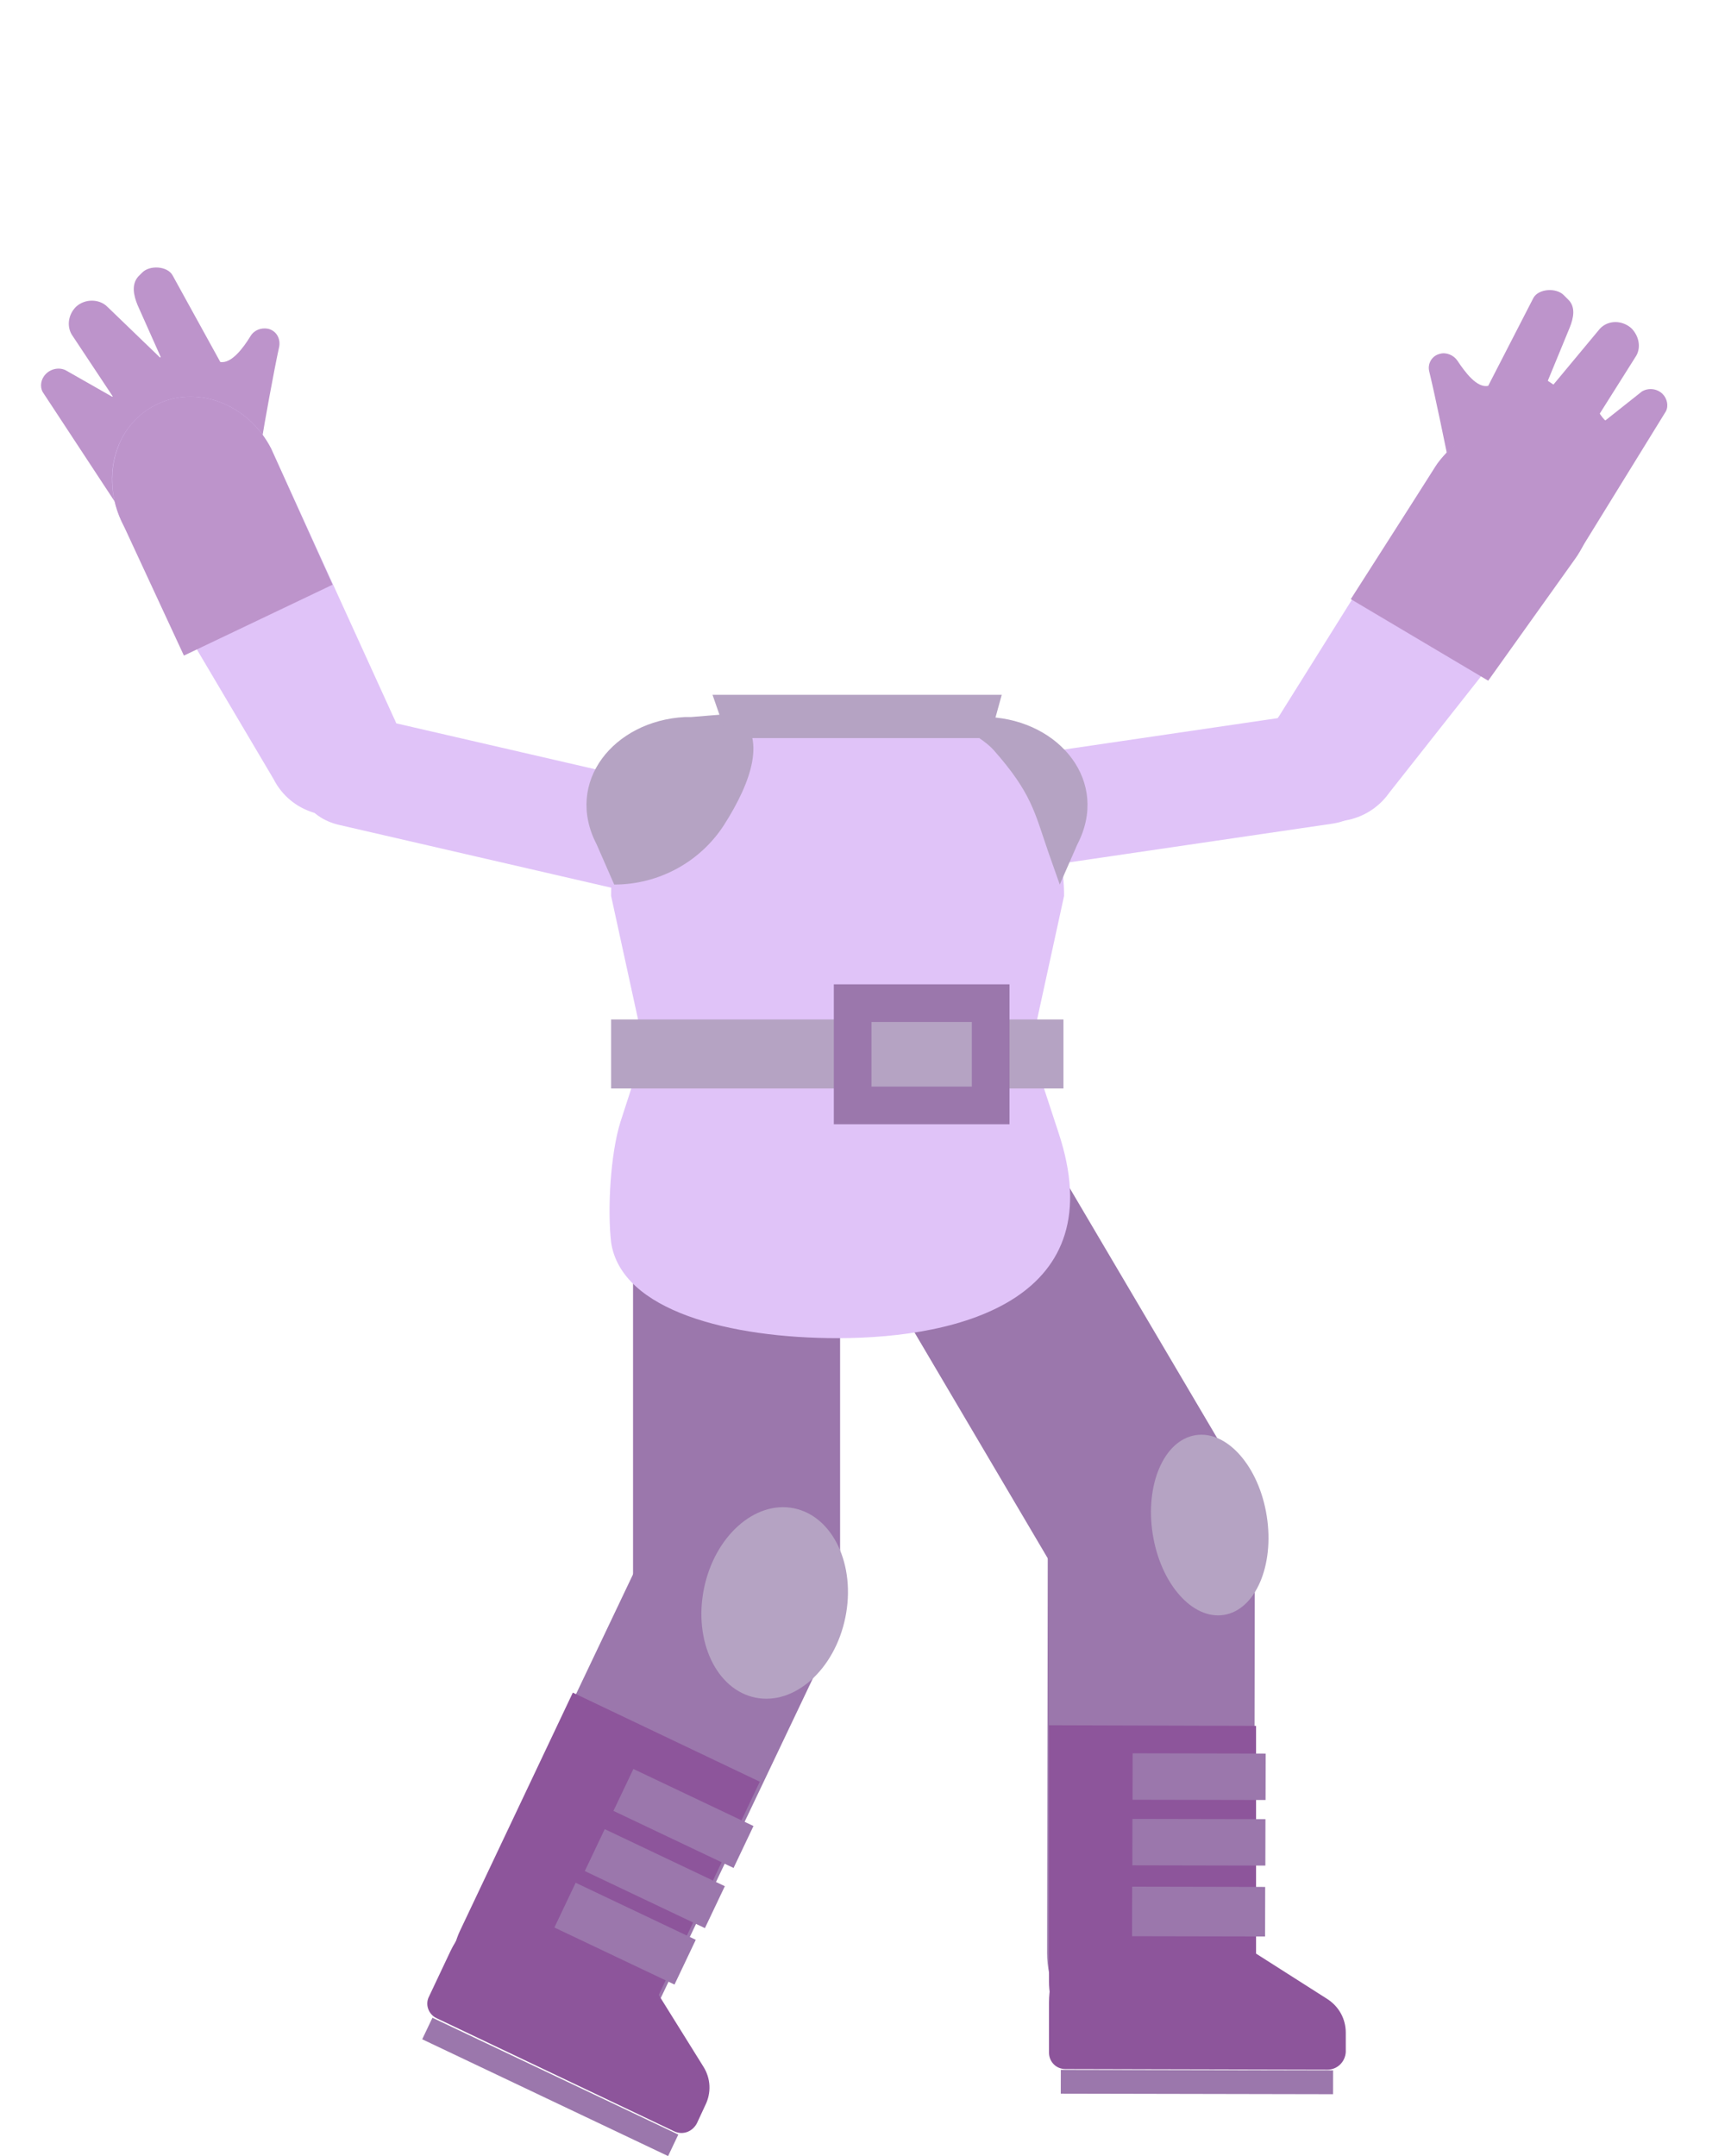 <svg id="e53a8NzqxhI1" xmlns="http://www.w3.org/2000/svg" xmlns:xlink="http://www.w3.org/1999/xlink" viewBox="0 0 275.9 343.7" shape-rendering="geometricPrecision" text-rendering="geometricPrecision"><style><![CDATA[#e53a8NzqxhI2_tr {animation: e53a8NzqxhI2_tr__tr 1000ms linear 1 normal forwards}@keyframes e53a8NzqxhI2_tr__tr { 0% {transform: translate(159.6px,126.05px) rotate(0deg)} 100% {transform: translate(159.6px,126.05px) rotate(59.407deg)}} #e53a8NzqxhI4_tr {animation: e53a8NzqxhI4_tr__tr 1000ms linear 1 normal forwards}@keyframes e53a8NzqxhI4_tr__tr { 0% {transform: translate(214.5px,120.398px) rotate(0deg)} 100% {transform: translate(214.5px,120.398px) rotate(-2.457deg)}} #e53a8NzqxhI8_tr {animation: e53a8NzqxhI8_tr__tr 1000ms linear 1 normal forwards}@keyframes e53a8NzqxhI8_tr__tr { 0% {transform: translate(106.494px,128.4px) rotate(0deg)} 100% {transform: translate(106.494px,128.4px) rotate(-60.751deg)}} #e53a8NzqxhI10_tr {animation: e53a8NzqxhI10_tr__tr 1000ms linear 1 normal forwards}@keyframes e53a8NzqxhI10_tr__tr { 0% {transform: translate(53.013px,120.398px) rotate(0deg)} 50% {transform: translate(53.013px,120.398px) rotate(20.74deg)} 100% {transform: translate(53.013px,120.398px) rotate(30.172deg)}} #e53a8NzqxhI25_to {animation: e53a8NzqxhI25_to__to 1000ms linear 1 normal forwards}@keyframes e53a8NzqxhI25_to__to { 0% {transform: translate(106.78px,127.35px)} 100% {transform: translate(101.847px,127.35px)}} #e53a8NzqxhI26_ts {animation: e53a8NzqxhI26_ts__ts 1000ms linear 1 normal forwards}@keyframes e53a8NzqxhI26_ts__ts { 0% {transform: translate(162.959px,126.993px) scale(1,1)} 100% {transform: translate(162.959px,126.993px) scale(1.089,1)}} #e53a8NzqxhI28_to {animation: e53a8NzqxhI28_to__to 1000ms linear 1 normal forwards}@keyframes e53a8NzqxhI28_to__to { 0% {transform: translate(146.9px,168.05px)} 100% {transform: translate(137.95px,168.05px)}} #e53a8NzqxhI30_to {animation: e53a8NzqxhI30_to__to 1000ms linear 1 normal forwards}@keyframes e53a8NzqxhI30_to__to { 0% {transform: translate(136.55px,110.75px)} 100% {transform: translate(135.273px,110.284px)}} #e53a8NzqxhI30_ts {animation: e53a8NzqxhI30_ts__ts 1000ms linear 1 normal forwards}@keyframes e53a8NzqxhI30_ts__ts { 0% {transform: scale(1,1)} 100% {transform: scale(1.146,1.035)}}]]></style><g id="e53a8NzqxhI2_tr" transform="translate(159.6,126.05) rotate(0)"><g transform="translate(-159.6,-126.05)"><path d="M212.3,131.3l-44.9,6.6c-5.4.8-11.4-2.4-13.2-7.1v0c-1.9-4.7,1-9.2,6.4-10l44.9-6.6c5.4-.8,11.4,2.4,13.2,7.1v0c1.9,4.8-1,9.2-6.4,10Z" fill="#e0c3f8"/><g id="e53a8NzqxhI4_tr" transform="translate(214.5,120.398) rotate(0)"><g transform="translate(-214.5,-120.398)"><path d="M244.4,47.5l-7.2,14c-1.8.4-3.7-2.2-4.9-4-.6-.9-1.8-1.4-2.8-1.1-1.3.3-2,1.6-1.7,2.8c1,4.1,2.7,12.5,3.2,14.9l-2.2,4.5L252,87.5l13.5-21.9c.5-.9.2-2.1-.5-2.8-.9-.9-2.3-1-3.3-.4L255.9,67c-.1.1-1-1.1-.9-1.1l5.8-9.2c.8-1.4.4-3.2-.8-4.4v0c-1.5-1.3-3.7-1.3-5,.1l-7.4,8.9-.9-.6l3.5-8.5c.6-1.5,1-3.3-.3-4.5l-.6-.6c-1.2-1.3-4.1-1.1-4.9.4v0Z" fill="#bd94cb"/><path d="M250.5,89.5l-29.1,36.9c-3.4,4.8-10.1,6-14.9,2.6v0c-4.8-3.4-6-10.1-2.6-14.9l24.9-39.8c4.7-6.6,13.3-8.6,19.3-4.4v0c6,4.2,7.1,13,2.4,19.6v0Z" fill="#e0c3f8"/><path d="M215.3,95.5l13.8-21.6c4.8-6.6,13.5-8.4,19.5-4.2c4.3,3,6,8.3,5,13.5-.4,2.1-1.3,4.2-2.7,6.1l-13.7,19.2-21.9-13Z" fill="#bd94cb"/></g></g></g></g><g id="e53a8NzqxhI8_tr" transform="translate(106.494,128.4) rotate(0)"><g transform="translate(-106.494,-128.4)"><path d="M54.1,131.5l44.2,10.2c5.4,1.2,11.5-1.4,13.8-6v0c2.2-4.5-.3-9.2-5.6-10.4L62.3,115.1c-5.4-1.2-11.5,1.4-13.8,6v0c-2.2,4.5.3,9.2,5.6,10.4v0Z" fill="#e0c3f8"/><g id="e53a8NzqxhI10_tr" transform="translate(53.013,120.398) rotate(0)"><g transform="translate(-56.1,-120.398)"><path d="M30.6,43.9l7.6,13.8c1.8.3,3.7-2.3,4.8-4.1.6-1,1.7-1.4,2.8-1.2c1.3.3,2,1.5,1.8,2.8-.9,4.1-2.4,12.5-2.8,15l2.3,4.4-23,9.5L9.9,62.5c-.5-.9-.3-2.1.5-2.9.9-.9,2.3-1.1,3.3-.5l7.2,4.1c.1.1.2,0,.1-.1l-6.5-9.8c-.8-1.4-.5-3.2.7-4.4v0c1.4-1.3,3.7-1.3,5,0L28.6,57l.1-.1L25,48.6c-.6-1.5-1-3.2.1-4.5l.6-.6c1.2-1.3,4.1-1.1,4.9.4v0Z" fill="#bd94cb"/><path d="M22.8,83.8l23.9,40.4c2.7,5.3,9.2,7.3,14.5,4.6v0c5.3-2.7,7.3-9.2,4.6-14.5L46.3,71.5c-3.7-7.2-12-10.3-18.5-6.9v0c-6.6,3.4-8.8,11.9-5,19.2v0Z" fill="#e0c3f8"/><path d="M56.1,93.2L46.3,71.5c-3.7-7.2-12-10.3-18.5-6.9C23.1,67,20.7,72,21,77.3c.1,2.2.7,4.4,1.8,6.5l9.6,20.7L56.1,93.2v0Z" fill="#bd94cb"/></g></g></g></g><g transform="translate(0 0)"><path d="M141.6,172.9v0c7.9-4.6,18-2,22.6,5.8l32.5,55.1c4.6,7.9,2,18-5.8,22.6v0c-7.9,4.6-18,2-22.6-5.8l-32.5-55.1c-4.6-7.8-2-18,5.8-22.6Z" fill="#9b77ac"/></g><g><path d="M117.4,171v0c9.1,0,16.5,7.4,16.5,16.5v63.9c0,9.1-7.4,16.5-16.5,16.5v0c-9.1,0-16.5-7.4-16.5-16.5v-63.9c0-9.1,7.4-16.5,16.5-16.5Z" fill="#9b77ac"/></g><g><g><g><g><g><g><path d="M133.5,213.3v0c-17,0-34.5-4.3-36.1-15.3-.6-5.3-.1-14.1,1.5-19.2l3.8-11.7-5.3-24.3c0-17.2,14-31.2,31.2-31.2h9.8c17.2,0,31.2,14,31.2,31.2l-5.3,24.3l4.4,13.4c8.8,26.4-15.3,32.8-35.2,32.8v0Z" fill="#e0c3f8"/><g id="e53a8NzqxhI25_to" transform="translate(106.78,127.35)"><path d="M97.9,141v0l-2.8-6.4c-5.2-10,2.8-19.7,14-20.3.3,0,.7,0,1,0l7.3-.6v0c4.9,3.7,2.4,10.9-2,17.8-3.8,5.9-10.4,9.5-17.5,9.5v0Z" transform="translate(-106.78,-127.35)" fill="#b5a3c3"/></g><g id="e53a8NzqxhI26_ts" transform="translate(162.959,126.993) scale(1,1)"><path d="M167.3,135.6l1.9,5.4l2.8-6.4c5.2-10-2.8-19.7-14-20.3-.3,0-.7,0-1,0l-9.1-1.2l1.9.5c4,2.5,7.2,4.1,8.9,6c6,6.8,6.5,9.9,8.6,16v0Z" transform="translate(-163.246,-126.993)" fill="#b5a3c3"/></g><rect width="72.1" height="11" rx="0" ry="0" transform="translate(97.4 162.5)" fill="#b5a3c3"/><g id="e53a8NzqxhI28_to" transform="translate(146.9,168.05)"><rect width="22" height="16.3" rx="0" ry="0" transform="translate(-11,-8.15)" fill="none" stroke="#9b77ac" stroke-width="6" stroke-miterlimit="10"/></g></g></g><rect width="275.9" height="343.7" rx="0" ry="0" fill="none"/><g id="e53a8NzqxhI30_to" transform="translate(136.55,110.75)"><g id="e53a8NzqxhI30_ts" transform="scale(1,1)"><polygon points="157.7,114.2 115.9,114.2 113.5,107.3 159.6,107.3" transform="translate(-136.484,-107.3)" fill="#b5a3c3"/></g></g></g></g></g></g><g transform="translate(0 0)"><path d="M75.7,303.9l27.5-57.8c3.9-8.2,13.8-11.7,22-7.8v0c8.2,3.9,11.7,13.8,7.8,22l-27.5,57.8c-3.9,8.2-13.8,11.7-22,7.8v0c-8.2-3.9-11.7-13.7-7.8-22Z" fill="#9b77ac"/><g><g><path d="M107.4,339.7l-37.8-18c-1.3-.6-1.9-2.2-1.2-3.5l3.4-7.2c3.7-7.7,12.9-11,20.6-7.3l5.7,2.7c3.8,1.8,7.5,7.1,6.9,11.6v0l7.1,11.4c1.2,1.9,1.3,4.2.3,6.2l-1.3,2.8c-.7,1.4-2.3,2-3.7,1.3v0Z" fill="#8d559b"/><rect width="3.8" height="43.4" rx="0" ry="0" transform="matrix(.429-.903 0.903 0.429 67.295 325.054)" fill="#9b77ac"/></g><g><path d="M73.3,307.8l18-38L121.1,284L103,322.2c-2.6,5.4-8.5,8-13.4,5.9-3.9-1.7-8.4-3.9-12.2-5.8-4.9-2.4-6.7-8.9-4.1-14.5v0Z" fill="#8d559b"/><rect width="7.4" height="21.2" rx="0" ry="0" transform="matrix(.429-.903 0.903 0.429 93.211 298.243)" fill="#9b77ac"/><rect width="7.4" height="21.2" rx="0" ry="0" transform="matrix(.429-.903 0.903 0.429 97.778 288.652)" fill="#9b77ac"/><rect width="7.9" height="21.2" rx="0" ry="0" transform="matrix(.429-.903 0.903 0.429 88.364 307.24)" fill="#9b77ac"/></g></g><ellipse rx="15.4" ry="11.5" transform="matrix(.199-.98 0.98 0.199 123.474 255.508)" fill="#b5a3c3"/></g><g><path d="M166.9,311.3l.1-63.9c0-9.1,7.4-16.5,16.5-16.5v0c9.1,0,16.5,7.4,16.5,16.5l-.1,63.9c0,9.1-7.4,16.5-16.5,16.5v0c-9.1,0-16.5-7.4-16.5-16.5Z" fill="#9b77ac"/><g><g><path d="M211.6,329.9l-41.8-.1c-1.5,0-2.6-1.2-2.6-2.6v-8c0-8.5,7-15.5,15.5-15.4h6.3c4.2,0,9.9,3.2,11.2,7.6v0l11.3,7.2c1.9,1.2,3,3.2,3,5.4v3.1c-.1,1.6-1.4,2.8-2.9,2.8v0Z" fill="#8d559b"/><rect width="3.8" height="43.4" rx="0" ry="0" transform="matrix(.002-1 1 0.002 169.075 333.724)" fill="#9b77ac"/></g><g><path d="M167.2,315.9v-40.9l33,.1v41.1c0,5.8-4.2,10.6-9.6,10.8-4.2.1-9.2.1-13.5,0-5.6-.1-9.9-5-9.9-11.1v0Z" fill="#8d559b"/><rect width="7.4" height="21.2" rx="0" ry="0" transform="matrix(.002-1 1 0.002 180.482 297.327)" fill="#9b77ac"/><rect width="7.4" height="21.2" rx="0" ry="0" transform="matrix(.002-1 1 0.002 180.514 286.875)" fill="#9b77ac"/><rect width="7.9" height="21.2" rx="0" ry="0" transform="matrix(.002-1 1 0.002 180.438 308.63)" fill="#9b77ac"/></g></g><ellipse rx="9.2" ry="14.5" transform="matrix(.988-.155 0.155 0.988 192.816 243.089)" fill="#b5a3c3"/></g></svg>